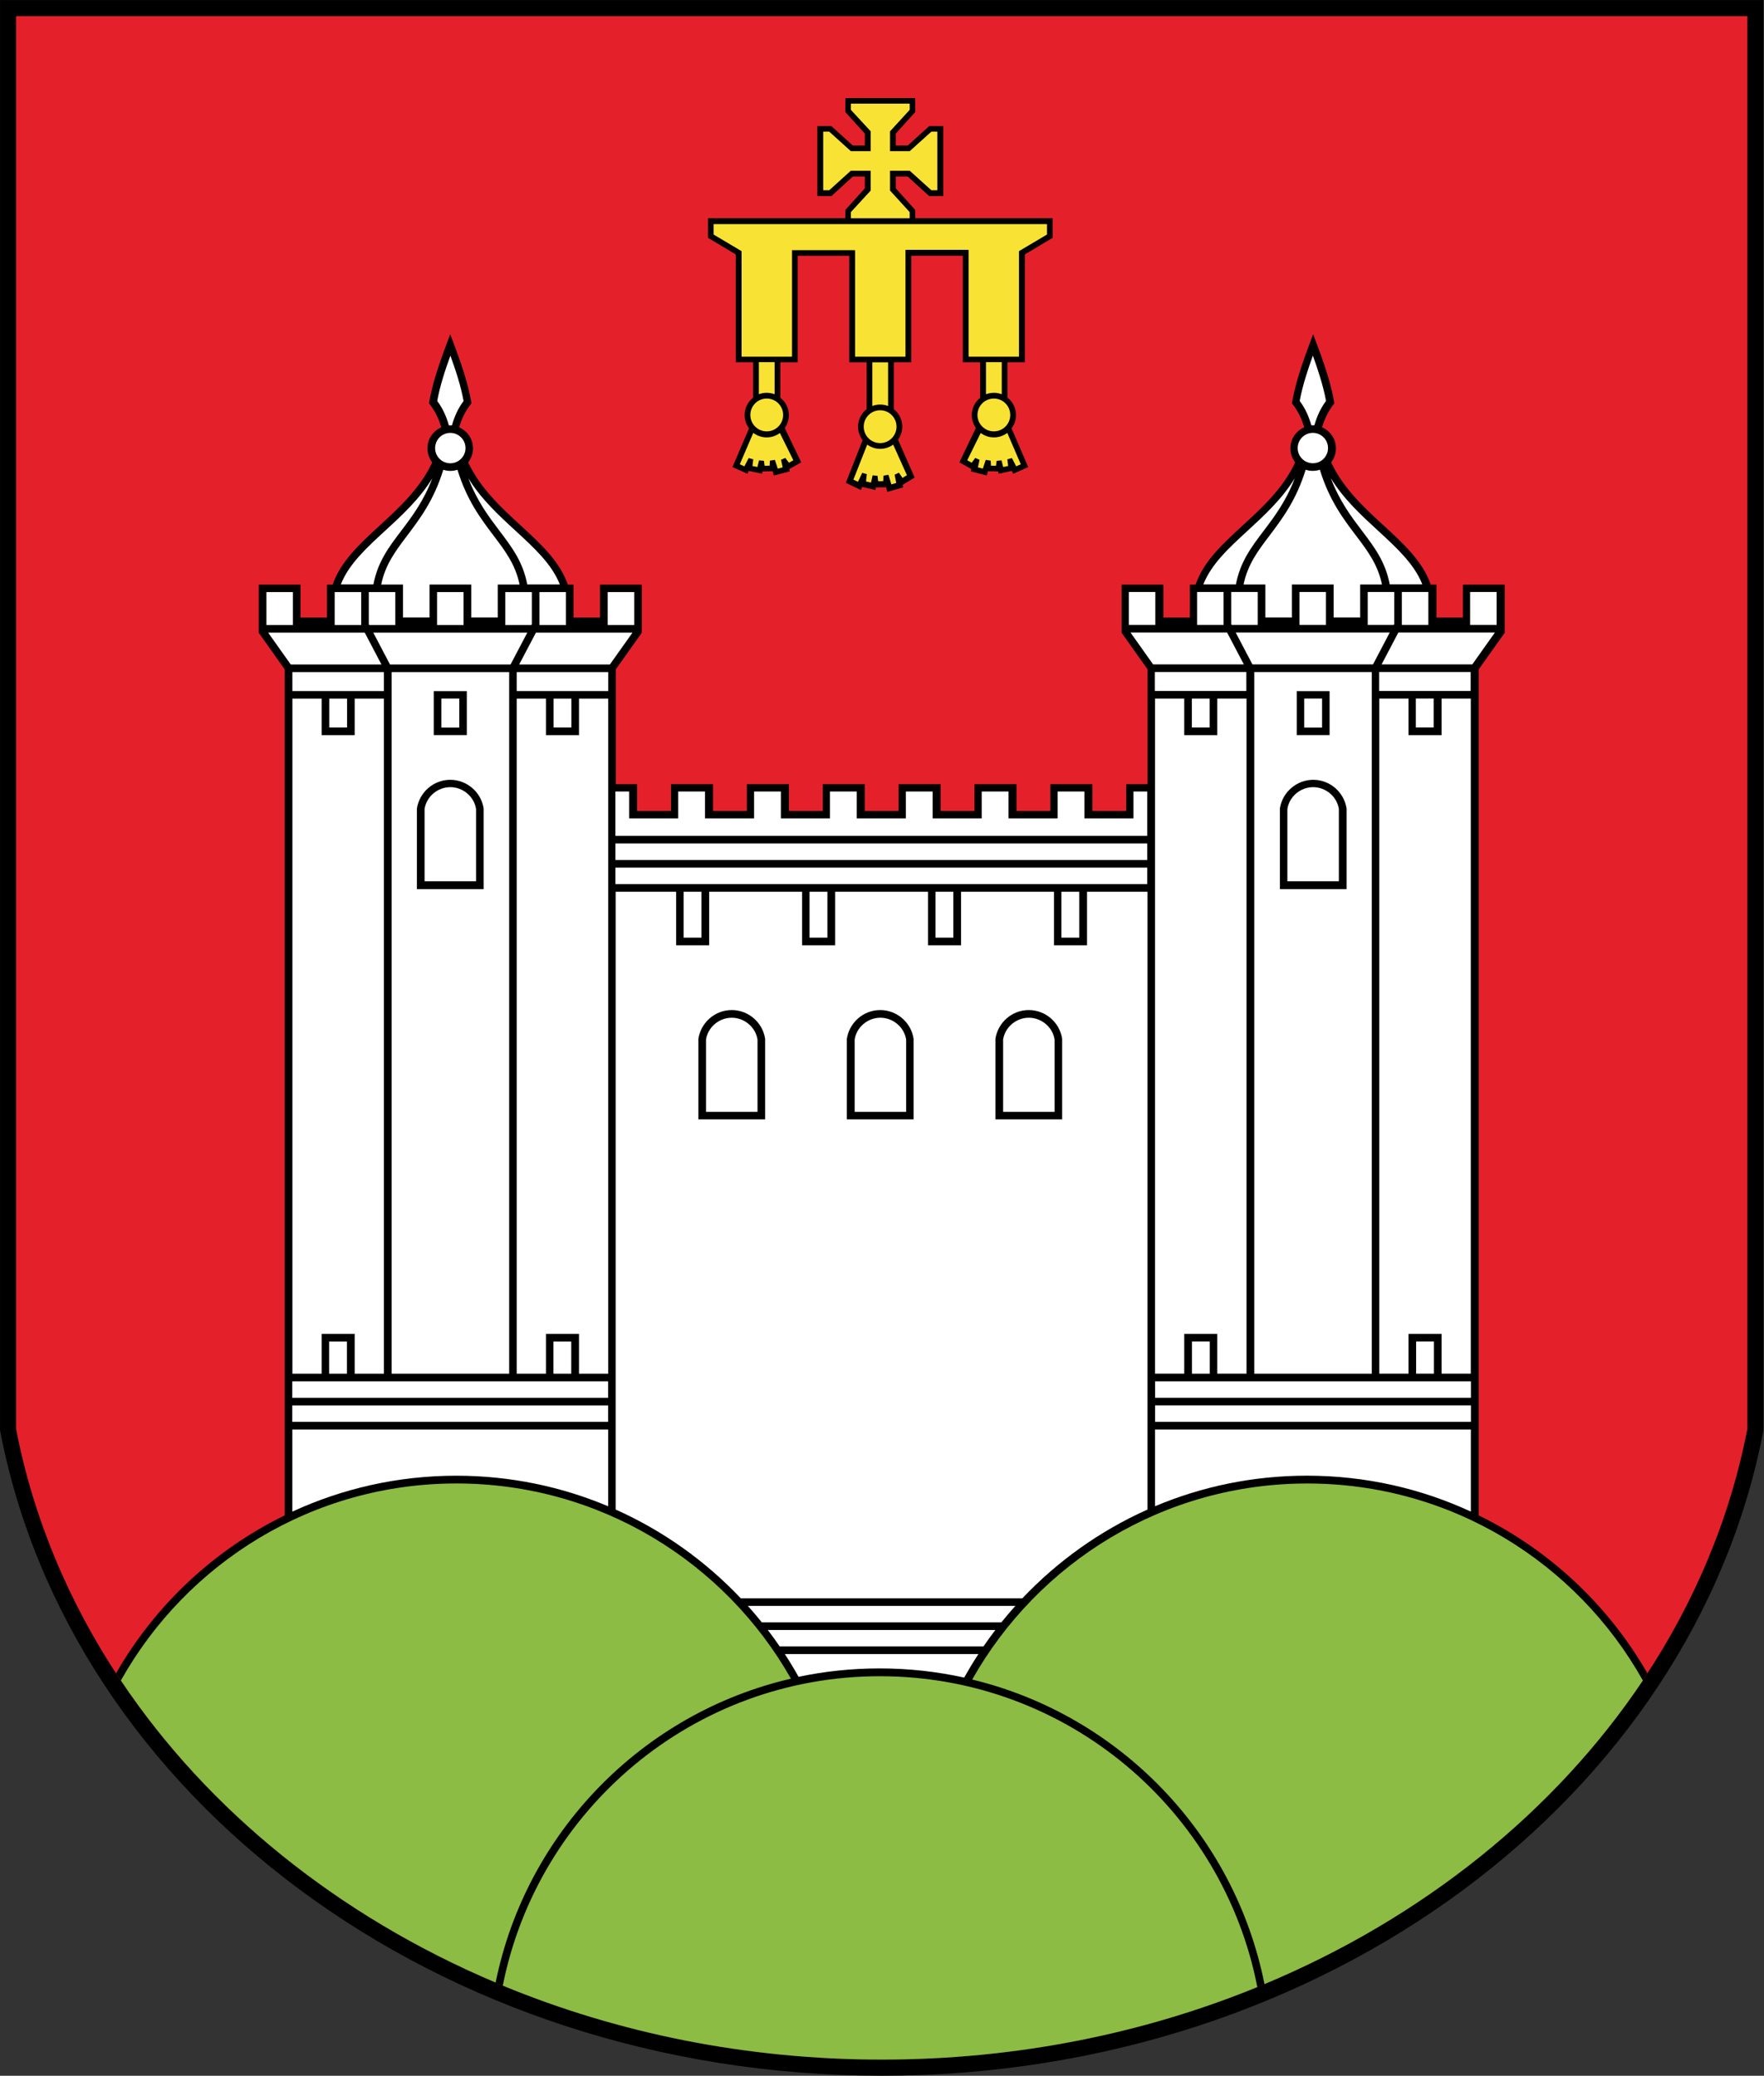 <svg xmlns="http://www.w3.org/2000/svg" width="300" height="353" viewBox="0 0 84.667 99.624" fill-rule="evenodd"><rect x="0" y="0" width="84.667" height="99.624" fill="#333333" stroke="none"/><path d="m62.58 47.562c.828 0 1.5.672 1.5 1.5v1.5c0 .828-.672 1.5-1.5 1.5h-1.5v-4.5h1.5m0 6c1.657 0 3-1.343 3-3v-1.5c0-1.657-1.343-3-3-3h-3v7.5h3m-6-7.5h1.5v7.5h-1.5v-7.5m-3 0h1.5v7.5h-1.5l-3-4.709v4.709h-1.5v-7.5h1.5l3 4.709v-4.709m-22.5 0h4.5v1.5h-3v1.5h3v1.5h-3v1.5h3v1.5h-4.5v-7.5m-6 0h1.5v6h3v1.5h-4.5v-7.5m15.75 6h1.5c1.242 0 2.25-1.01 2.25-2.25 0-1.242-1.026-2.246-2.25-2.25h-1.5v1.5h1.5c.414 0 .75.336.75.75 0 .414-.336.75-.75.75h-1.5v1.5m1.5-7.5c2.899 0 5.25 2.351 5.25 5.25 0 2.899-2.351 5.25-5.25 5.25-2.899 0-5.25-2.351-5.25-5.25 0-2.899 2.351-5.25 5.25-5.25m0 1.5c2.071 0 3.75 1.679 3.75 3.75 0 2.071-1.679 3.75-3.75 3.75-2.071 0-3.75-1.679-3.75-3.75 0-2.071 1.679-3.75 3.75-3.75" fill="#a90000"/><g transform="matrix(1.561 0 0 1.563-44.08-119.52)"><path d="m82.46 76.47v43.92c-2.149 11.239-13.472 19.816-27.11 19.816-13.643 0-24.966-8.576-27.11-19.816v-43.921h54.23"/><path d="m81.966 76.963v43.38c-2.127 10.986-13.235 19.365-26.617 19.365-13.382 0-24.49-8.378-26.617-19.364v-43.38h53.23" fill="#e4212b"/><path d="m36.993 123c-2.177 1.061-3.986 2.758-5.187 4.85 4.622 7.08 13.433 11.859 23.543 11.859 10.11 0 18.921-4.783 23.543-11.859-1.201-2.091-3.01-3.788-5.187-4.849v-25.978l.799-1.124v-1.478h-1.284v1.01h-.815v-1.01h-.174c-.245-.712-.83-1.249-1.451-1.819-.602-.553-1.241-1.139-1.612-1.937.093-.119.147-.268.147-.43 0-.289-.176-.538-.426-.644.079-.272.198-.512.378-.739-.051-.303-.126-.598-.216-.891-.128-.416-.282-.823-.436-1.229-.154.407-.308.813-.436 1.229-.09.293-.165.589-.217.891.181.227.3.468.379.739-.251.107-.426.355-.426.644 0 .162.055.311.148.43-.372.798-1.01 1.384-1.613 1.937-.621.57-1.206 1.107-1.451 1.819h-.174v1.01h-.815v-1.01h-1.284v1.478l.799 1.124v3.525h-.657v.824h-1.041v-.824h-1.292v.824h-1.041v-.824h-1.292v.824h-1.041v-.824h-1.292v.824h-1.041v-.824h-1.292v.824h-1.041v-.824h-1.292v.824h-1.041v-.824h-1.292v.824h-1.041v-.824h-.657v-3.525l.799-1.124v-1.478h-1.284v1.01h-.815v-1.01h-.174c-.245-.712-.83-1.249-1.451-1.819-.602-.553-1.241-1.139-1.613-1.937.092-.119.148-.268.148-.43 0-.289-.176-.538-.426-.644.079-.272.197-.512.379-.739-.051-.303-.127-.598-.217-.891-.128-.416-.282-.823-.436-1.229-.154.407-.308.813-.436 1.229-.09.293-.166.589-.217.891.181.227.3.468.378.739-.25.107-.426.355-.426.644 0 .162.055.311.148.43-.372.798-1.01 1.384-1.612 1.937-.621.57-1.206 1.107-1.451 1.819h-.173v1.01h-.815v-1.01h-1.284v1.478l.799 1.124v25.978"/><path d="m42.27 122.02c4.409 0 8.255 2.415 10.288 5.994-4.57 1.059-8.145 4.716-9.08 9.331-4.83-2.039-8.848-5.283-11.523-9.275 2.025-3.609 5.887-6.05 10.319-6.05m36.479 6.05c-2.696 4.02-6.755 7.287-11.635 9.323-.917-4.601-4.453-8.258-8.987-9.352 2.029-3.593 5.883-6.02 10.303-6.02 4.432 0 8.294 2.44 10.319 6.05m-11.855 9.414c-3.5 1.427-7.413 2.226-11.544 2.226-4.175 0-8.128-.816-11.656-2.271 1.08-5.417 5.862-9.501 11.596-9.501 5.75 0 10.542 4.107 11.604 9.546" fill="#8cbc43"/><g fill-rule="nonzero"><path d="m40.28 118.65h3.614v-21.544h-3.614v21.544m1.854-29.12c.076-.269.188-.522.358-.748-.086-.475-.241-.94-.405-1.393-.164.453-.319.918-.405 1.392.171.226.282.479.358.748.031-.002.062-.002.093 0m.172 1.364c-.069.022-.142.035-.218.035-.076 0-.15-.012-.218-.035-.29.937-.72 1.504-1.109 2.02-.355.467-.673.886-.801 1.505h.671v1.01h.815v-1.01h1.283v1.01h.815v-1.01h.671c-.128-.619-.446-1.038-.801-1.505-.388-.512-.819-1.079-1.109-2.02m-2.584 3.521c.132-.695.472-1.144.854-1.646.328-.432.686-.904.957-1.613-.393.64-.935 1.138-1.452 1.612-.575.528-1.118 1.026-1.361 1.647h1m2.366-4.653c-.258 0-.467.209-.467.467 0 .258.209.466.467.466.258 0 .467-.209.467-.466 0-.258-.209-.467-.467-.467m3.367 4.653c-.243-.621-.785-1.119-1.36-1.647-.517-.474-1.059-.972-1.451-1.612.271.71.63 1.182.957 1.614.381.502.722.951.853 1.646h1m-9.02 1.245h.815v-1.011h-.815v1.011m.799 2.028h.899 1.016.899v-.582h-2.815v.582m2.815 20.961v-20.727h-.899v1.12h-1.016v-1.12h-.899v20.727h.899v-1.221h1.016v1.221h.899m-1.133-20.727h-.548v.886h.548v-.886m5.216 0v20.727h.899v-1.221h1.016v1.221h.899v-20.727h-.899v1.12h-1.016v-1.12h-.899m1.681 0h-.548v.886h.548v-.886m-1.681-.234h2.815v-.582h-2.815v.582m-4.159-.816l-.514-.978h-2.97l.695.978h2.789m-.623-1.212v-1.011h-.815v1.011h.815m.234-1.011v.983l.015.028h.8v-1.011h-.815m2.099 1.011h.815v-1.011h-.815v1.011m2.899 0l.015-.028v-.983h-.815v1.011h.8m.249-1.011v1.011h.815v-1.011h-.815m2.099 1.011h.815v-1.011h-.815v1.011m-2.207.234l-.515.978h2.785.004l.695-.978h-2.97m-.779.978l.515-.978h-4.736l.514.978h3.708m3 25.848v-2.357h-9.711v2.522c1.534-.707 3.242-1.103 5.04-1.103 1.656 0 3.233.334 4.669.938m-9.711-2.591h9.711v-.506h-9.711v.506m9.711-1.245h-9.711v.506h9.711v-.506m-1.133-.234v-.987h-.548v.987h.548m-6.897 0v-.987h-.548v.987h.548m13.887 9.307c.804-.169 1.638-.258 2.493-.258.893 0 1.763.098 2.6.282.137-.246.282-.487.436-.722h-5.952c.148.227.289.46.422.697m5.685-.931c.118-.172.24-.341.367-.506h-6.998c.127.165.249.334.367.506h6.264m.551-.74c.139-.173.283-.341.431-.506h-8.227c.148.165.292.333.431.506h7.365m.646-.739c1.084-1.143 2.389-2.074 3.848-2.725v-18.97h-1.86v1.644h-1.016v-1.644h-2.857v1.644h-1.015v-1.644h-2.857v1.644h-1.016v-1.644h-2.857v1.644h-1.016v-1.644h-1.86v18.97c1.458.65 2.763 1.581 3.847 2.725h8.658m5.215-6.897h.548v-.987h-.548v.987m5.53 0v-21.544h-3.614v21.544h3.614m-6.663.234v.506h9.711v-.506h-9.712m9.712 1.245v-.506h-9.712v.506h9.712m-9.712 2.591c1.436-.604 3.01-.938 4.67-.938 1.8 0 3.508.395 5.04 1.103v-2.522h-9.712v2.357m2.814-24.798h-.899v1.12h-1.016v-1.12h-.899v20.727h.899v-1.221h1.016v1.221h.899v-20.727m4.082 20.727h.899v-1.221h1.016v1.221h.899v-20.727h-.899v1.12h-1.016v-1.12h-.899v20.727m1.133 0h.548v-.987h-.548v.987m-10.907-14.797v1.409h.549v-1.409h-.549m-3.872 0v1.409h.549v-1.409h-.549m-3.872 0v1.409h.549v-1.409h-.549m-3.872 0v1.409h.549v-1.409h-.549m15.627-5.93v.886h.548v-.886h-.548m.355-3.507h1c.132-.695.472-1.144.853-1.646.328-.432.686-.904.957-1.614-.393.64-.935 1.138-1.451 1.612-.575.528-1.118 1.026-1.36 1.647m3.367-4.653c-.258 0-.467.209-.467.467 0 .258.209.466.467.466.258 0 .466-.209.466-.466 0-.258-.209-.467-.466-.467m0-.234c.016 0 .031 0.0.047.002.076-.269.187-.522.358-.748-.042-.232-.108-.488-.192-.76-.062-.203-.134-.415-.213-.632-.079.218-.15.43-.213.632-.084.272-.15.528-.192.76.171.226.282.479.358.748.015-0.0.031-.002.046-.002m2.366 4.886h1c-.243-.621-.785-1.119-1.36-1.647-.516-.474-1.059-.972-1.452-1.612.271.71.63 1.182.957 1.613.381.502.722.951.853 1.646m-2.584-3.521c-.29.937-.72 1.504-1.109 2.02-.355.467-.673.886-.801 1.505h.554.117v.117.894h.815v-1.01h1.284v1.01h.815v-1.01h.671c-.128-.619-.447-1.038-.801-1.505-.388-.512-.819-1.079-1.109-2.02-.069.022-.142.035-.218.035-.076 0-.15-.012-.218-.035m-4.872 12.723v-.506h-16.352v.506h16.352m0-.74v-.506h-16.352v.506h16.352m0-.74v-1.362h-.423v.824h-1.509v-.824h-.824v.824h-1.509v-.824h-.824v.824h-1.509v-.824h-.824v.824h-1.509v-.824h-.824v.824h-1.509v-.824h-.824v.824h-1.509v-.824h-.824v.824h-1.509v-.824h-.423v1.362h16.352m9.946-4.45v-.582h-2.814v.582h.899 1.016.493.406m-6.897 0v-.582h-2.815v.582h2.815m4.159-.816h2.789l.695-.978h-2.97l-.514.978m-3.971 0h3.707l.514-.978h-4.737l.515.978m-.779-.978h-2.97l.695.978h.005 2.785l-.515-.978m8.287-.234v-1.011h-.815v1.011h.815m-2.914 0h.815v-1.011h-.815v1.011m-.234-1.011h-.815v1.011h.8l.015-.028v-.983m-2.099 1.011v-1.011h-.815v1.011h.815m-2.899 0h.8v-1.011h-.815v.983l.015.028m-.249-1.011h-.815v1.011h.815v-1.011m-2.099 1.011v-1.011h-.815v1.011h.815m8.01 2.263v.886h.548v-.886h-.548" fill="#fff"/><path d="m43.11 103.77h-2.053v-2.472c.075-.499.507-.885 1.027-.885h0c.502 0.0.949.372 1.025.882v2.475"/><path d="m51.765 110.84h-2.053v-2.472c.075-.499.507-.885 1.027-.885h0c.502 0.0.949.372 1.025.883v2.475"/><path d="m56.33 110.84h-2.053v-2.472c.075-.499.507-.885 1.027-.885h0c.502 0.0.949.372 1.025.883v2.475"/><path d="m60.898 110.84h-2.053v-2.472c.075-.499.507-.885 1.027-.885h0c.502 0.0.949.372 1.025.883v2.475"/><path d="m67.59 103.77h2.053v-2.472c-.075-.499-.507-.885-1.026-.885h-0c-.502 0-.949.372-1.025.882v2.475"/><path d="m41.575 97.69h1.017v1.35h-1.017v-1.35"/><path d="m69.12 97.69h-1.01v1.35h1.01v-1.35"/><g fill="#fff"><path d="m42.876 103.53v-2.22c-.061-.389-.408-.671-.791-.671h-0c-.392 0-.732.288-.792.668v2.222h1.585"/><path d="m51.53 110.61v-2.22c-.061-.389-.408-.67-.791-.671h-0c-.392 0-.732.288-.792.668v2.222h1.585"/><path d="m56.1 110.61v-2.22c-.061-.389-.408-.67-.791-.671h-0c-.392 0-.732.288-.792.668v2.222h1.585"/><path d="m60.665 110.61v-2.22c-.061-.389-.408-.67-.791-.671h-0c-.392 0-.732.288-.792.668v2.222h1.585"/><path d="m67.822 103.53v-2.22c.061-.389.408-.671.791-.671h0c.392 0 .732.288.792.668v2.222h-1.585"/><path d="m42.36 98.81v-.89h-.551v.89z"/><path d="m68.34 98.81v-.89h.549v.89z"/></g><path d="m56.38 79.908l-.599.662v.366h.369l.659-.596h.431v2.15h-.431l-.659-.6h-.369v.36l.599.666v.434h-2.15v-.434l.6-.666v-.36h-.37l-.658.6h-.432v-2.15h.432l.658.596h.37v-.366l-.6-.662v-.428h2.15z"/></g><path d="m58.38 88.68c-.159.124-.262.318-.262.536 0 .147.047.283.126.394l-.507 1.055.371.208-.019.069.49.127.036-.131.315.006.013.071.409-.087.037.087.465-.203-.512-1.19c.085-.114.136-.255.136-.408 0-.218-.102-.412-.262-.536v-1.086h.534v-3.311l.854-.51v-.603h-10.596v.603l.854.51v3.311h.534v1.086c-.159.124-.262.318-.262.536 0 .153.051.294.136.408l-.512 1.19.465.203.037-.087.409.087.013-.071.314-.006.036.131.49-.127-.019-.069.371-.208-.507-1.055c.079-.111.126-.247.126-.394 0-.218-.102-.412-.262-.536v-1.086h.534v-3.272h1.586v3.272h.534v1.438c-.16.124-.264.319-.264.538 0 .156.053.3.141.414l-.517 1.31.465.221.037-.095.409.094.013-.078.314-.007.036.143.49-.138-.019-.076.371-.227-.511-1.162c.082-.112.131-.251.131-.401 0-.217-.102-.41-.259-.534v-1.442h.534v-3.272h1.586v3.272h.534v1.086"/><g fill="#f8e335"><path fill-rule="nonzero" d="m56.876 82.31h.184v-1.8h-.184l-.666.6h-.605v-.61l.605-.66v-.19h-1.81v.19l.61.66v.61h-.61l-.665-.6h-.185v1.8h.185l.665-.6h.61v.61l-.61.662v.188h1.81v-.188l-.605-.662v-.61h.605z"/><path d="m55.3 88.89c.086 0 .169.016.245.045v-1.341h-.485v1.34c.075-.028.156-.044.24-.044"/><path d="m58.797 88.53c-.085 0-.167.016-.242.044v-.986h.485v.986c-.075-.029-.157-.045-.242-.045"/><path d="m51.814 88.53c.085 0 .167.016.242.044v-.986h-.485v.986c.075-.029.157-.045.242-.045"/><g fill-rule="nonzero"><path d="m59.21 89.76l.415.965-.141.062-.131-.253-.141.038.025.205-.153.032-.051-.205-.15.014-.02.152-.155-.003-.008-.154-.153-.024-.089.269-.151-.039.05-.233-.132-.056-.11.147-.136-.076.414-.837c.114.085.254.135.407.135.154 0 .297-.052.411-.138"/><path d="m51.4 89.76l-.415.965.142.062.131-.253.141.038-.025.205.153.032.051-.205.15.014.02.152.155-.003.008-.154.153-.024.089.269.151-.039-.05-.233.132-.056.11.147.136-.076-.414-.837c-.114.085-.254.135-.407.135-.154 0-.297-.052-.411-.138"/><path d="m54.903 90.12l-.425 1.076.141.067.131-.276.141.041-.025.224.153.035.051-.224.15.016.02.166.155-.003.008-.168.153-.027.089.294.151-.043-.05-.254.132-.061.11.16.136-.083-.422-.939c-.112.081-.25.13-.399.13-.15 0-.288-.049-.401-.131"/><path d="m54.53 87.42h1.55v-3.28h1.94v3.28h1.55v-3.24l.86-.51v-.32h-10.25v.32l.86.51v3.24h1.551v-3.27h1.939z"/></g><circle r=".504" cy="89.21" cx="51.814"/><circle r=".504" cy="89.57" cx="55.3"/><circle r=".504" cy="89.21" cx="58.797"/></g></g></svg>